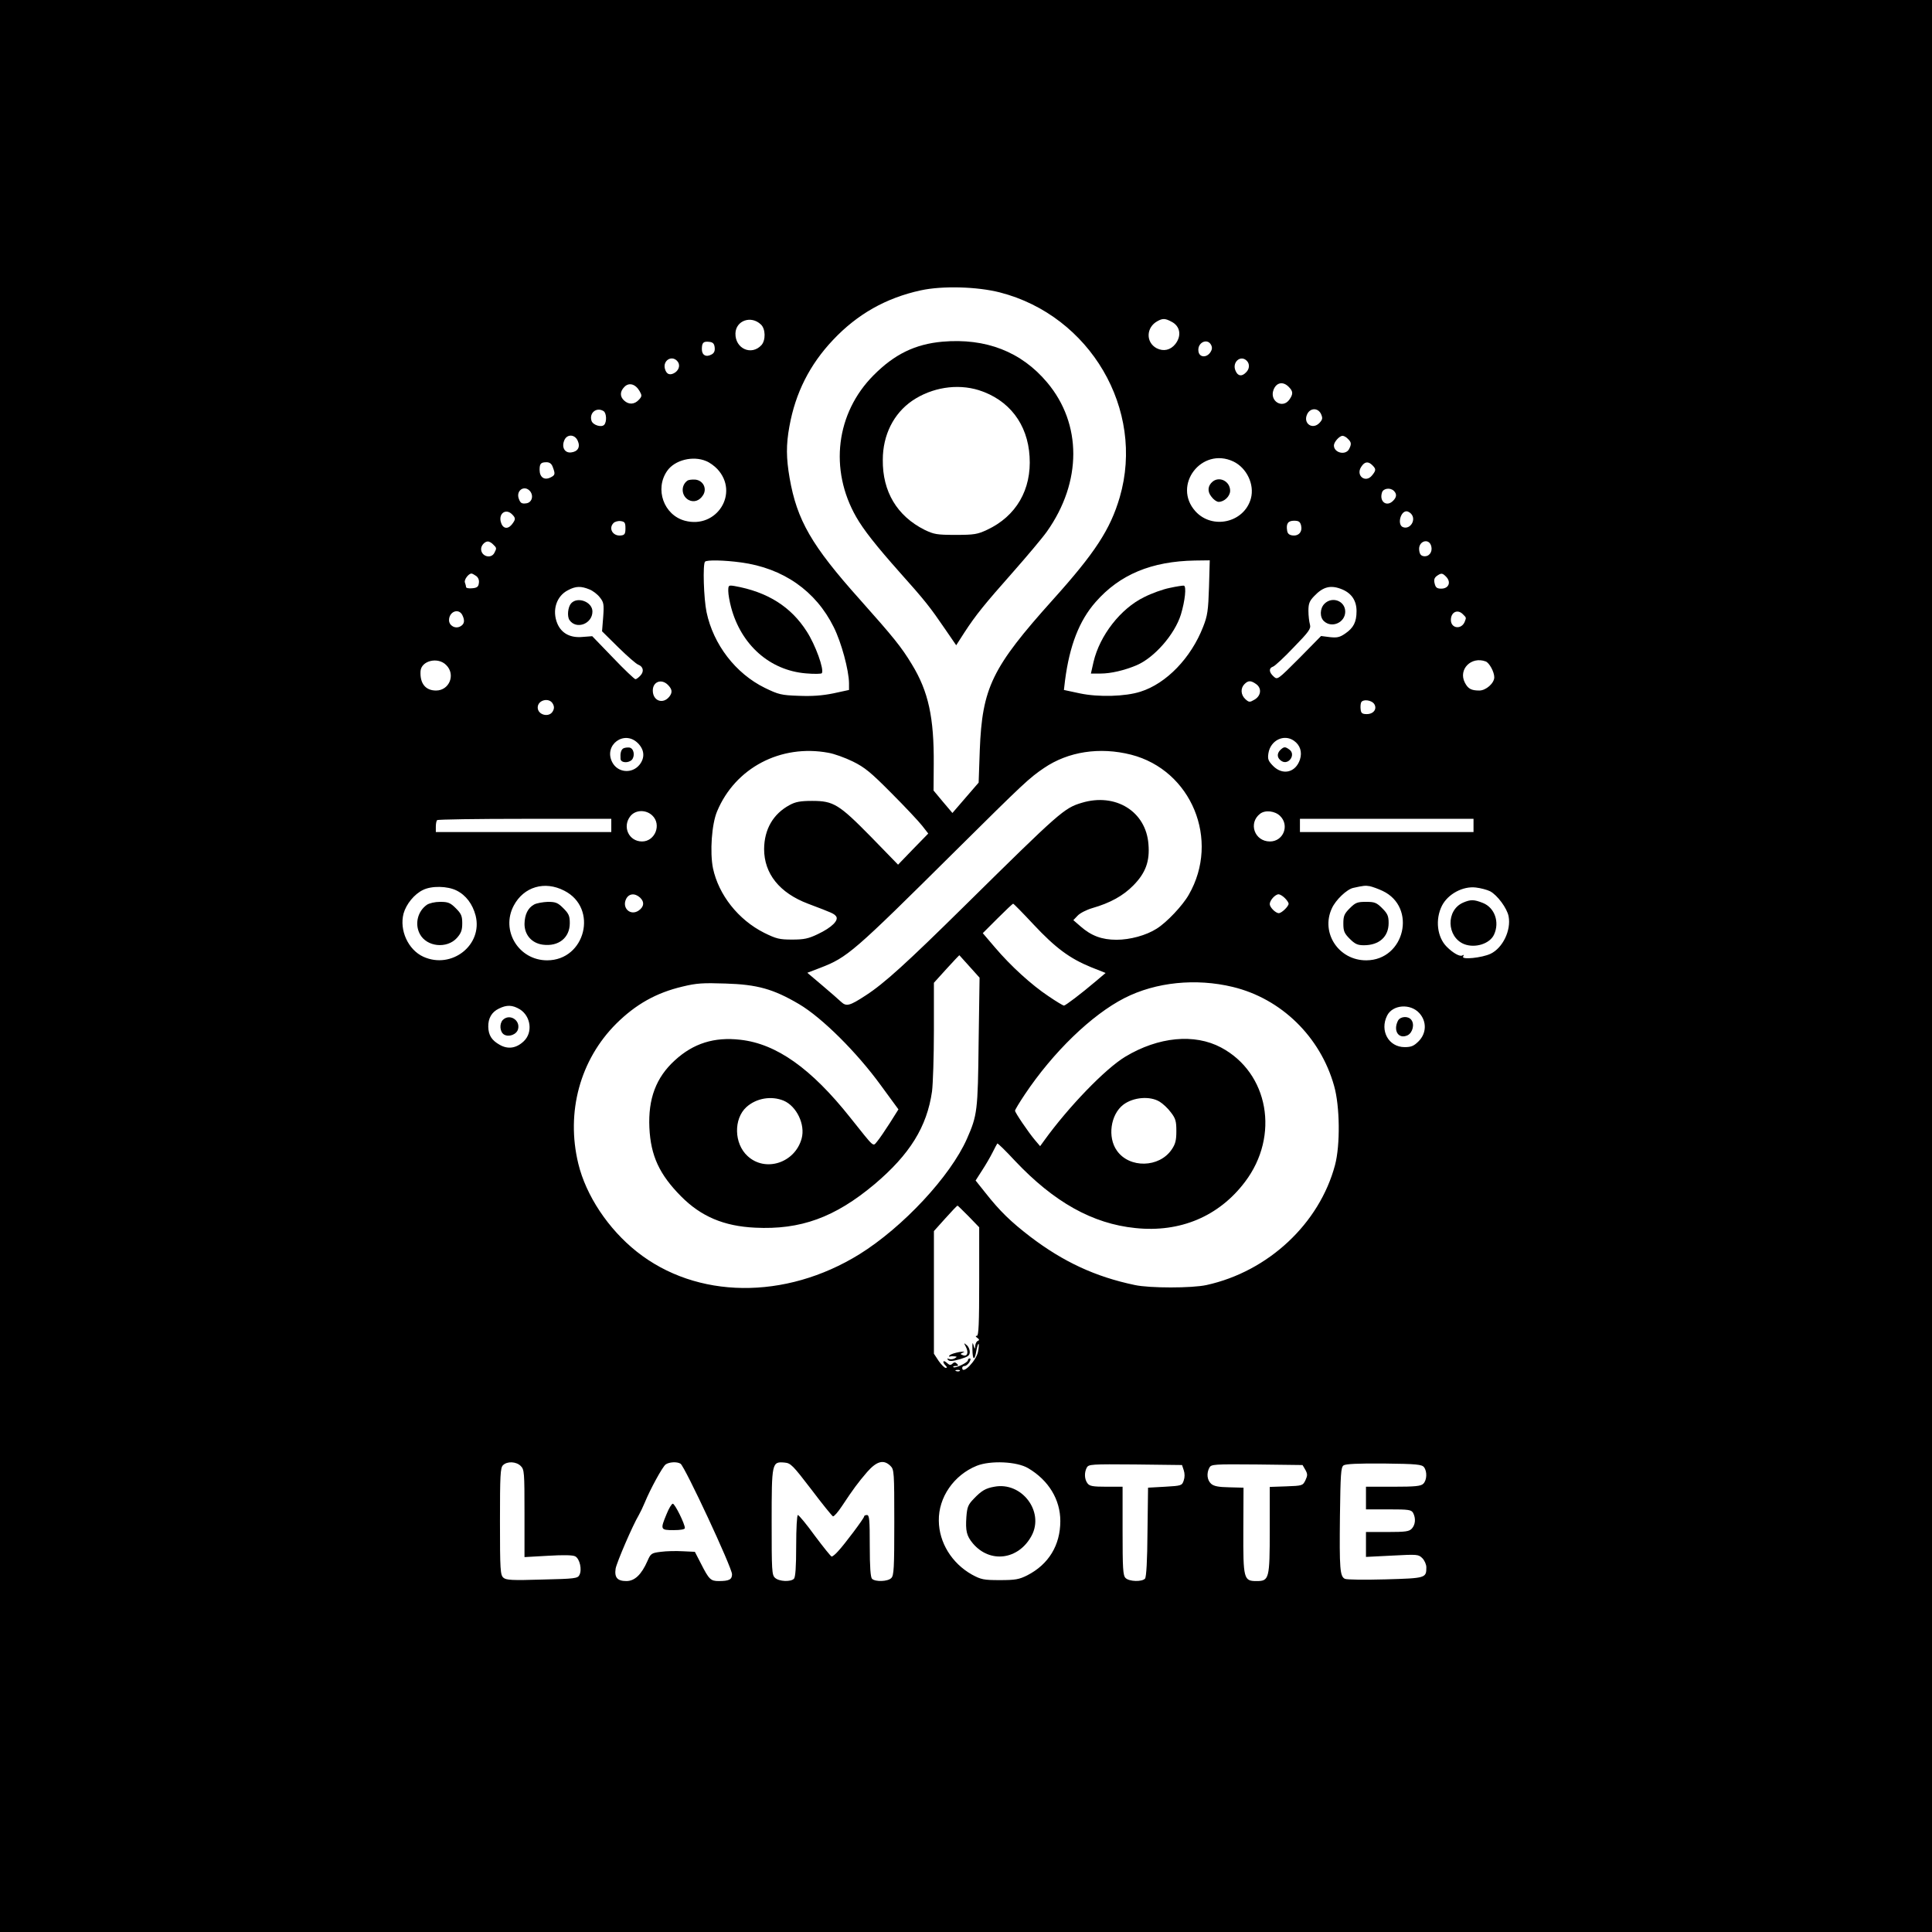 <?xml version="1.0" standalone="no"?>
<!DOCTYPE svg PUBLIC "-//W3C//DTD SVG 20010904//EN"
 "http://www.w3.org/TR/2001/REC-SVG-20010904/DTD/svg10.dtd">
<svg version="1.0" xmlns="http://www.w3.org/2000/svg"
 width="1024pt" height="1024pt" viewBox="0 0 1024 1024"
 preserveAspectRatio="xMidYMid meet">

<g transform="translate(0,1024) scale(0.1,-0.1)"
fill="#000000" stroke="none">
<path d="M0 5120 l0 -5120 5120 0 5120 0 0 5120 0 5120 -5120 0 -5120 0 0
-5120z m5300 3570 c478 -123 770 -621 635 -1085 -50 -171 -131 -295 -354 -543
-324 -361 -375 -467 -388 -798 l-6 -172 -70 -81 -69 -80 -50 59 -50 60 1 138
c2 249 -28 387 -116 531 -55 91 -96 142 -276 344 -256 286 -333 420 -372 644
-18 105 -19 175 -1 273 32 178 108 328 231 458 129 137 281 223 465 263 114
25 299 20 420 -11z m-1267 -170 c25 -23 26 -83 3 -109 -53 -58 -140 -19 -138
62 2 68 83 97 135 47z m2176 15 c46 -23 55 -74 21 -118 -26 -33 -63 -41 -99
-23 -59 31 -57 111 4 144 27 15 41 15 74 -3z m-2421 -137 c2 -18 -3 -30 -17
-37 -29 -16 -51 -3 -51 28 0 35 8 43 40 39 19 -2 26 -10 28 -30z m2631 14 c7
-14 6 -25 -5 -41 -21 -29 -58 -25 -62 7 -7 46 47 72 67 34z m-2831 -84 c18
-18 14 -45 -9 -62 -27 -18 -47 -11 -55 20 -11 42 34 72 64 42z m3020 0 c17
-17 15 -44 -4 -62 -22 -23 -43 -20 -55 8 -21 45 26 87 59 54z m-3218 -161 c13
-23 13 -28 -4 -46 -23 -25 -53 -27 -78 -4 -23 21 -23 48 2 73 24 24 58 15 80
-23z m3440 23 c24 -24 25 -38 4 -68 -36 -51 -107 -8 -84 52 15 39 50 46 80 16z
m-3631 -129 c16 -10 18 -58 3 -73 -15 -15 -60 -1 -67 22 -13 42 27 74 64 51z
m3803 -16 c9 -21 8 -28 -7 -45 -37 -41 -90 -5 -67 44 16 35 58 36 74 1z
m-3940 -141 c15 -33 1 -58 -35 -62 -33 -4 -51 26 -37 62 13 36 56 36 72 0z
m4082 10 c19 -18 20 -28 6 -55 -19 -34 -80 -19 -80 20 0 18 29 51 46 51 7 0
20 -7 28 -16z m-3401 -118 c18 -7 44 -26 59 -42 118 -127 -3 -319 -172 -274
-112 30 -161 168 -94 264 40 58 137 82 207 52z m2794 -2 c71 -34 113 -122 93
-196 -35 -128 -204 -167 -294 -68 -124 138 33 343 201 264z m-3607 -30 c14
-37 13 -43 -15 -56 -31 -14 -55 3 -55 42 0 33 7 40 37 40 16 0 27 -8 33 -26z
m4344 10 c20 -20 20 -27 -2 -54 -35 -43 -88 0 -57 46 18 28 37 30 59 8z
m-4464 -138 c20 -26 8 -61 -22 -64 -23 -3 -30 2 -38 24 -17 44 30 76 60 40z
m4578 2 c16 -16 15 -33 -4 -52 -34 -35 -75 -5 -59 44 7 22 44 27 63 8z m-4674
-124 c20 -20 20 -27 -2 -55 -23 -27 -49 -20 -58 16 -11 45 28 71 60 39z m4764
4 c31 -31 -3 -87 -42 -72 -31 12 -14 84 19 84 6 0 16 -5 23 -12z m-4163 -78
c0 -29 -4 -36 -23 -38 -43 -6 -69 37 -40 66 7 7 24 12 38 10 21 -3 25 -8 25
-38z m3581 15 c8 -33 -12 -57 -45 -53 -18 2 -27 10 -29 26 -6 37 5 52 37 52
24 0 32 -5 37 -25z m-4282 -101 c19 -18 19 -20 6 -45 -18 -33 -70 -18 -70 21
0 19 19 40 36 40 7 0 20 -7 28 -16z m4972 -9 c8 -31 -12 -57 -40 -53 -15 2
-22 12 -24 32 -6 48 52 67 64 21z m-3659 -86 c224 -30 397 -151 492 -343 41
-82 80 -228 81 -297 l0 -36 -83 -18 c-59 -12 -113 -16 -184 -13 -92 3 -107 7
-179 42 -155 76 -273 230 -309 401 -15 71 -21 256 -8 268 10 10 102 8 190 -4z
m2481 -131 c-4 -124 -8 -152 -31 -210 -64 -165 -195 -301 -332 -344 -80 -26
-223 -30 -322 -9 l-84 18 6 51 c24 184 75 316 162 415 128 146 296 216 527
220 l78 1 -4 -142z m-3884 59 c11 -8 17 -23 14 -38 -2 -19 -10 -25 -35 -27
-18 -2 -33 1 -33 7 0 5 -3 16 -6 24 -5 14 19 47 35 47 4 0 15 -6 25 -13z
m5140 -3 c29 -29 15 -64 -25 -64 -23 0 -30 6 -35 27 -5 19 -2 30 11 40 24 17
30 16 49 -3z m-4540 -68 c18 -7 43 -26 55 -42 21 -26 23 -36 18 -105 l-6 -75
87 -86 c48 -47 95 -88 105 -91 26 -10 32 -35 12 -57 -10 -11 -22 -20 -27 -20
-5 0 -59 51 -119 114 l-110 114 -52 -4 c-64 -6 -111 19 -133 71 -29 70 -5 146
57 177 41 22 69 22 113 4z m3990 0 c50 -21 76 -60 76 -115 0 -58 -16 -89 -60
-119 -29 -20 -43 -23 -81 -19 l-47 6 -115 -117 c-115 -115 -116 -116 -136 -98
-26 23 -27 45 -3 53 9 3 59 49 109 102 82 84 92 99 86 121 -4 14 -8 46 -8 72
0 38 5 52 30 78 48 51 89 61 149 36z m-4664 -135 c15 -30 12 -49 -10 -61 -27
-15 -60 4 -60 33 0 45 50 65 70 28z m5304 3 c18 -18 18 -17 10 -38 -17 -45
-74 -38 -74 8 0 42 36 59 64 30z m-5389 -269 c51 -50 17 -135 -54 -135 -56 0
-86 38 -82 103 4 55 92 77 136 32z m5510 19 c19 -8 45 -55 45 -84 0 -31 -44
-70 -79 -70 -43 0 -60 9 -77 42 -36 70 34 141 111 112z m-4335 -124 c23 -23
25 -40 8 -62 -34 -43 -88 -23 -88 32 0 47 46 64 80 30z m3118 4 c31 -22 26
-63 -10 -83 -24 -14 -28 -14 -47 3 -25 23 -27 58 -5 80 20 20 34 20 62 0z
m-3728 -104 c8 -14 8 -26 0 -40 -19 -35 -80 -20 -80 20 0 40 61 55 80 20z
m4354 -2 c16 -26 -4 -53 -40 -53 -23 0 -30 5 -32 23 -2 13 -1 30 2 38 8 20 56
14 70 -8z m-3903 -207 c35 -35 38 -77 9 -114 -40 -50 -116 -43 -145 13 -47 91
64 173 136 101z m3477 13 c33 -23 45 -60 32 -100 -23 -69 -91 -85 -142 -34
-26 27 -30 36 -25 68 11 68 82 103 135 66z m-2467 -64 c30 -5 88 -26 129 -46
63 -31 95 -57 205 -168 72 -72 145 -150 163 -173 l32 -41 -80 -82 -80 -83
-142 146 c-171 174 -200 192 -313 192 -63 0 -89 -5 -120 -22 -87 -47 -134
-128 -135 -233 0 -131 82 -233 233 -290 132 -50 136 -52 148 -66 17 -21 -22
-60 -96 -95 -50 -24 -73 -29 -136 -29 -68 0 -84 4 -149 36 -137 69 -241 201
-271 342 -17 85 -7 234 22 302 96 230 337 357 590 310z m1604 -10 c320 -82
473 -452 306 -742 -32 -57 -117 -147 -170 -180 -56 -36 -142 -59 -213 -59 -78
0 -134 21 -191 71 l-38 33 23 24 c12 13 47 31 78 40 94 27 163 65 217 120 65
66 88 128 80 219 -13 173 -174 273 -353 219 -94 -28 -115 -47 -619 -544 -310
-306 -428 -413 -525 -476 -87 -57 -104 -61 -132 -35 -13 12 -58 52 -101 88
l-78 66 68 26 c145 56 174 81 718 621 365 362 390 385 468 438 129 88 296 113
462 71z m-2538 -322 c51 -48 15 -138 -54 -138 -70 0 -106 78 -62 134 27 34 82
36 116 4z m3328 -3 c51 -50 17 -135 -54 -135 -82 0 -116 98 -52 147 27 21 79
15 106 -12z m-3545 -50 l0 -35 -465 0 -465 0 0 28 c0 16 3 32 7 35 3 4 213 7
465 7 l458 0 0 -35z m4570 0 l0 -35 -460 0 -460 0 0 35 0 35 460 0 460 0 0
-35z m-4819 -346 c181 -92 112 -369 -91 -369 -151 0 -247 158 -177 290 53 100
164 133 268 79z m4337 -1 c183 -86 118 -367 -86 -368 -146 -1 -243 145 -183
275 20 45 80 102 114 109 54 12 63 13 87 9 14 -3 45 -14 68 -25z m-4908 2 c50
-25 85 -72 101 -133 39 -156 -127 -286 -277 -218 -81 37 -128 141 -105 229 14
50 57 103 103 125 46 23 130 21 178 -3z m5478 -4 c38 -20 90 -90 98 -133 14
-74 -31 -167 -95 -198 -46 -22 -157 -33 -146 -15 5 9 4 11 -4 6 -13 -8 -49 12
-83 46 -51 51 -62 145 -25 218 32 62 111 104 179 96 26 -3 60 -12 76 -20z
m-4506 -33 c25 -23 22 -50 -8 -70 -43 -28 -88 14 -66 61 14 30 46 34 74 9z
m3418 -3 c11 -11 20 -24 20 -30 0 -14 -37 -50 -52 -50 -17 0 -48 31 -48 48 0
20 29 52 47 52 7 0 22 -9 33 -20z m-1332 -140 c117 -125 192 -180 304 -226
l78 -31 -52 -44 c-79 -67 -161 -129 -169 -129 -4 0 -41 22 -82 50 -90 60 -199
159 -284 259 l-64 75 78 78 c43 43 80 78 83 78 3 0 52 -50 108 -110z m-339
-223 l53 -59 -5 -341 c-4 -366 -7 -388 -62 -513 -88 -199 -340 -469 -570 -612
-393 -243 -863 -238 -1180 14 -151 120 -269 297 -310 467 -66 273 10 550 201
741 104 103 212 164 352 197 74 18 108 20 227 16 169 -5 254 -29 390 -109 122
-72 307 -256 434 -431 l93 -127 -46 -73 c-25 -39 -55 -83 -66 -96 -25 -29 -11
-40 -143 125 -207 261 -392 392 -583 413 -138 16 -249 -19 -347 -109 -100 -91
-142 -204 -135 -357 7 -149 53 -248 168 -364 106 -107 227 -158 392 -166 241
-12 423 54 633 230 187 158 278 304 305 492 5 39 10 184 10 323 l0 253 67 74
c37 41 68 73 68 72 1 -1 25 -28 54 -60z m1395 -108 c257 -62 464 -264 537
-524 31 -108 33 -315 5 -420 -83 -311 -354 -564 -681 -636 -77 -17 -302 -17
-380 0 -210 44 -379 123 -554 256 -104 80 -161 135 -239 234 l-51 64 34 53
c19 29 44 72 56 96 12 24 23 45 25 47 2 3 45 -39 94 -92 206 -218 410 -333
638 -356 237 -25 443 62 581 245 185 244 125 578 -127 712 -141 75 -332 57
-508 -49 -106 -64 -301 -266 -430 -445 l-21 -29 -28 33 c-36 43 -105 145 -105
155 0 5 23 43 51 85 151 226 355 423 529 512 167 85 379 106 574 59z m-3778
-119 c58 -37 69 -123 20 -169 -39 -37 -83 -44 -127 -19 -43 24 -60 51 -61 96
-1 44 18 78 56 96 42 21 72 20 112 -4z m4767 -20 c40 -44 38 -107 -4 -149 -25
-25 -39 -31 -74 -31 -85 0 -133 87 -93 167 29 58 123 66 171 13z m-3369 -464
c68 -29 115 -126 95 -200 -35 -130 -193 -181 -287 -93 -72 66 -74 197 -6 259
53 48 133 61 198 34z m1992 -5 c18 -11 45 -36 60 -57 25 -32 29 -47 29 -99 0
-49 -5 -69 -25 -98 -66 -97 -224 -100 -290 -6 -51 71 -34 192 34 244 53 40
141 47 192 16z m-1012 -608 l56 -58 0 -287 c0 -224 -3 -288 -12 -288 -9 0 -8
-4 2 -11 11 -8 12 -12 3 -16 -7 -2 -13 -14 -14 -26 -1 -20 -2 -20 -9 3 -5 19
-7 13 -6 -22 1 -59 12 -62 21 -7 4 22 9 38 12 36 2 -3 1 -21 -3 -41 -9 -48
-84 -125 -84 -86 0 6 6 10 13 10 7 0 18 9 25 20 7 12 8 20 2 20 -5 0 -10 -4
-10 -10 0 -12 -69 -45 -77 -36 -3 3 2 6 12 6 15 0 16 3 7 12 -9 9 -15 9 -24 0
-9 -9 -16 -8 -30 5 -20 18 -25 4 -6 -15 9 -9 9 -12 0 -12 -6 0 -23 17 -37 37
l-25 38 0 325 0 325 61 68 c33 37 62 67 64 67 2 0 28 -26 59 -57z m-47 -819
c-3 -3 -12 -4 -19 -1 -8 3 -5 6 6 6 11 1 17 -2 13 -5z m-2327 -504 c19 -19 20
-33 20 -251 l0 -232 124 7 c84 5 131 4 145 -3 24 -13 37 -71 22 -99 -9 -18
-24 -20 -198 -24 -159 -5 -191 -3 -205 10 -16 14 -18 41 -18 298 0 244 2 285
16 298 22 22 70 20 94 -4z m847 12 c23 -15 273 -551 273 -586 0 -28 -16 -36
-70 -36 -43 0 -52 8 -95 93 l-32 62 -64 3 c-35 2 -88 1 -116 -3 -50 -6 -54 -9
-71 -48 -32 -73 -68 -107 -112 -107 -48 0 -64 19 -57 66 6 33 90 229 123 284
8 14 22 43 31 65 30 73 94 190 111 203 18 13 60 16 79 4z m693 -136 c58 -77
110 -141 115 -143 6 -1 27 23 48 55 59 89 84 123 133 180 51 58 88 68 124 32
19 -19 20 -33 20 -299 0 -241 -2 -282 -16 -295 -18 -19 -85 -21 -102 -4 -8 8
-12 62 -12 175 0 138 -2 163 -15 163 -8 0 -15 -3 -15 -8 0 -9 -104 -148 -138
-184 -14 -16 -29 -28 -34 -28 -4 0 -44 50 -89 110 -44 61 -85 110 -90 110 -5
0 -9 -71 -9 -163 0 -113 -4 -167 -12 -175 -17 -17 -78 -15 -100 5 -17 15 -18
38 -18 296 0 316 1 321 69 315 32 -3 43 -14 141 -142z m1150 112 c108 -64 170
-166 170 -280 0 -128 -62 -230 -176 -288 -42 -21 -62 -25 -144 -25 -86 0 -100
3 -148 29 -107 60 -175 170 -176 286 -2 124 80 242 201 291 73 29 213 23 273
-13z m2098 5 c17 -23 15 -68 -4 -87 -13 -13 -42 -16 -160 -16 l-144 0 0 -60 0
-60 120 0 c108 0 120 -2 130 -19 15 -29 12 -62 -7 -83 -14 -15 -32 -18 -130
-18 l-113 0 0 -66 0 -66 139 7 c133 7 139 7 160 -14 11 -11 21 -33 21 -48 0
-57 -3 -58 -217 -64 -109 -3 -206 -2 -215 3 -26 13 -29 53 -26 331 3 223 5
260 19 270 11 8 76 11 215 10 174 -2 201 -5 212 -20z m-1274 -15 c6 -18 6 -38
0 -55 -9 -27 -12 -28 -99 -33 l-90 -5 -3 -234 c-1 -152 -6 -239 -13 -248 -16
-18 -84 -16 -103 3 -14 13 -16 50 -16 250 l0 234 -86 0 c-71 0 -89 3 -100 18
-16 21 -18 56 -4 83 10 18 22 19 258 17 l247 -3 9 -27z m645 1 c12 -22 12 -29
0 -55 -14 -28 -16 -29 -102 -32 l-87 -3 0 -227 c0 -261 -3 -272 -70 -272 -68
0 -71 11 -70 270 l1 225 -76 2 c-57 1 -82 6 -96 19 -21 19 -25 55 -9 85 10 18
22 19 253 17 l241 -3 15 -26z"/>
<path d="M4995 8429 c-144 -13 -254 -66 -365 -178 -199 -200 -236 -499 -92
-751 39 -68 104 -151 232 -295 134 -150 159 -182 239 -299 l59 -86 43 67 c62
95 106 149 259 322 74 84 155 180 179 214 186 263 186 570 1 790 -137 163
-325 236 -555 216z m193 -257 c160 -51 259 -179 269 -352 11 -175 -71 -316
-225 -388 -51 -24 -69 -27 -167 -27 -100 0 -115 3 -165 27 -145 73 -223 202
-221 371 0 131 57 245 156 313 103 70 237 92 353 56z"/>
<path d="M3644 7693 c-37 -26 -33 -82 6 -103 27 -14 57 -5 76 25 23 35 1 79
-41 83 -17 1 -35 -1 -41 -5z"/>
<path d="M6428 7688 c-27 -22 -30 -53 -7 -81 11 -15 28 -27 38 -27 30 0 61 30
61 59 0 49 -55 78 -92 49z"/>
<path d="M3860 7107 c0 -17 7 -56 15 -86 53 -199 205 -334 396 -350 44 -4 83
-3 85 1 13 20 -34 150 -80 221 -84 132 -209 210 -383 241 -32 5 -33 4 -33 -27z"/>
<path d="M6200 7124 c-36 -7 -97 -29 -136 -49 -125 -61 -235 -203 -268 -343
l-14 -62 51 0 c55 0 127 17 191 44 94 40 202 163 235 269 22 73 30 149 16 153
-5 1 -39 -4 -75 -12z"/>
<path d="M3027 7042 c-17 -19 -22 -68 -9 -88 36 -53 122 -21 122 45 0 51 -79
81 -113 43z"/>
<path d="M7020 7040 c-25 -25 -26 -72 -2 -93 42 -38 112 -6 112 51 0 57 -69
83 -110 42z"/>
<path d="M3303 6273 c-12 -8 -16 -26 -14 -55 1 -22 43 -24 61 -4 17 22 9 61
-15 64 -11 1 -25 -1 -32 -5z"/>
<path d="M6785 6264 c-19 -20 -16 -43 8 -58 37 -23 77 35 41 61 -23 17 -29 16
-49 -3z"/>
<path d="M2831 5446 c-33 -18 -50 -53 -51 -103 0 -58 38 -102 97 -110 84 -11
143 37 143 114 0 38 -5 50 -34 79 -29 29 -40 34 -82 34 -27 -1 -60 -7 -73 -14z"/>
<path d="M7154 5426 c-29 -29 -34 -41 -34 -81 0 -40 5 -52 34 -81 28 -28 42
-34 75 -34 81 0 131 45 131 118 0 37 -6 50 -34 78 -30 30 -40 34 -86 34 -46 0
-56 -4 -86 -34z"/>
<path d="M2262 5444 c-48 -34 -65 -101 -37 -154 36 -69 144 -80 197 -21 22 25
28 41 28 77 0 39 -5 51 -34 80 -29 29 -41 34 -83 34 -28 0 -58 -7 -71 -16z"/>
<path d="M7755 5456 c-92 -40 -88 -182 5 -220 59 -23 137 2 159 51 30 66 3
142 -59 167 -48 19 -65 19 -105 2z"/>
<path d="M2665 4834 c-19 -20 -16 -63 6 -77 26 -16 68 0 75 29 12 48 -46 83
-81 48z"/>
<path d="M7410 4831 c-28 -54 3 -101 51 -78 27 14 38 60 18 83 -17 20 -56 17
-69 -5z"/>
<path d="M5119 3102 c16 -30 8 -54 -15 -45 -16 6 -16 7 2 15 11 4 3 5 -21 2
-22 -4 -44 -11 -50 -16 -7 -6 -7 -9 0 -8 6 2 17 2 25 1 13 -1 13 -3 1 -10 -8
-5 -21 -7 -30 -4 -11 4 -13 3 -6 -5 7 -8 24 -7 63 4 43 13 52 19 52 39 0 12
-7 29 -17 36 -15 13 -15 12 -4 -9z"/>
<path d="M3533 2215 c-34 -82 -33 -85 37 -85 38 0 60 4 60 11 0 22 -53 129
-64 129 -6 0 -21 -25 -33 -55z"/>
<path d="M5270 2360 c-46 -8 -68 -21 -109 -64 -30 -31 -35 -44 -39 -96 -5 -74
1 -100 34 -140 91 -108 243 -88 312 41 68 128 -53 287 -198 259z"/>
</g>
</svg>
